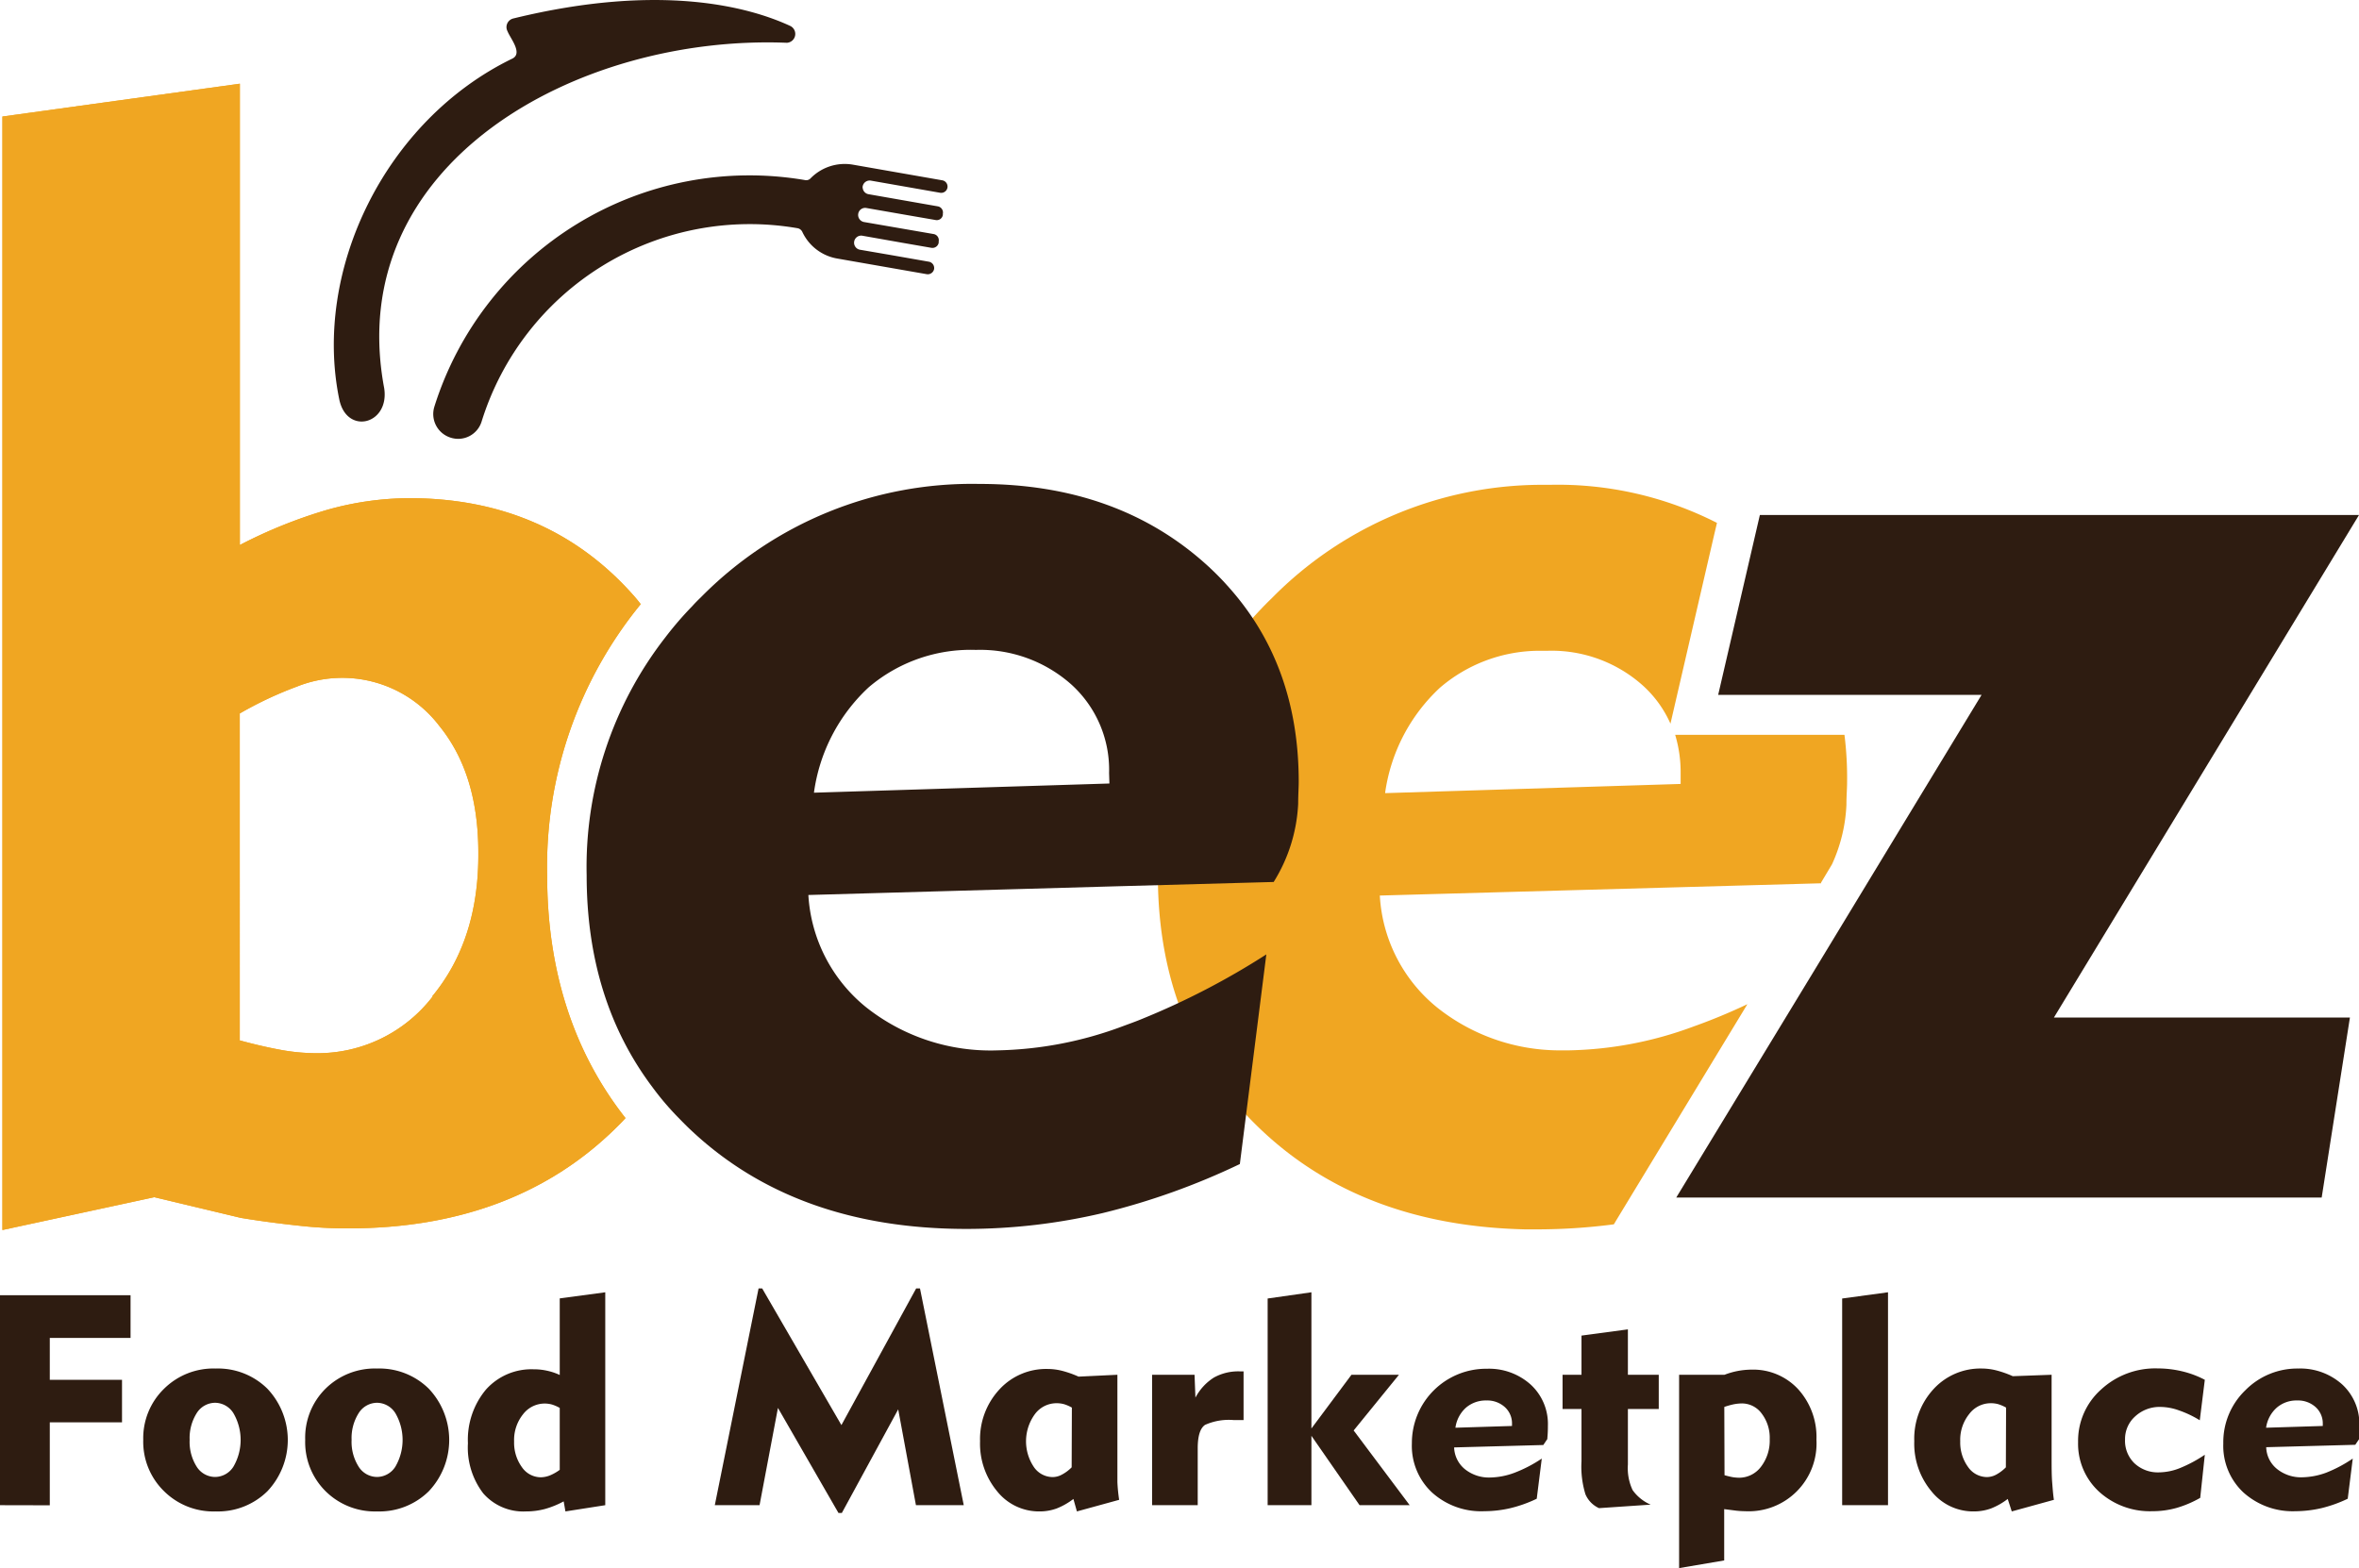 <svg xmlns="http://www.w3.org/2000/svg" viewBox="0 0 215.57 143.32"><defs><style>.cls-1{fill:#2e1c11;}.cls-2{fill:#f0a622;}</style></defs><g id="Layer_2" data-name="Layer 2"><g id="Layer_1-2" data-name="Layer 1"><polygon class="cls-1" points="187.69 93 214.74 93 212.16 109.45 153.18 109.45 166 88.36 174.42 74.48 181.08 63.51 157.01 63.51 160.19 49.79 160.82 47.07 215.57 47.07 187.69 93"/><path class="cls-2" d="M168.55,67.16H153.08a11.87,11.87,0,0,1,.5,3.49v1l-27,.84s0,0,0-.06a16.18,16.18,0,0,1,5-9.57,14,14,0,0,1,8.88-3.38c.3,0,.62,0,.93,0a12.5,12.5,0,0,1,8.72,3.16,10.34,10.34,0,0,1,2.54,3.5l4-17.29.25-1.06a32.06,32.06,0,0,0-15.24-3.48c-.3,0-.6,0-.9,0a34.69,34.69,0,0,0-24.52,10.34A34.23,34.23,0,0,0,105.81,80c0,9.58,3.18,17.39,9.54,23.36q9.23,8.66,24,9c.38,0,.75,0,1.13,0a54.19,54.19,0,0,0,7-.46l.2-.34,12-19.78a53.08,53.08,0,0,1-4.95,2.05A34.38,34.38,0,0,1,143.35,96c-.36,0-.71,0-1,0a18,18,0,0,1-11-3.9,14.18,14.18,0,0,1-5.26-10.25l40.32-1.12,0-.06,1-1.67s0,0,0,0a14.54,14.54,0,0,0,1.32-5.44c0-.81.06-1.49.06-2A31.57,31.57,0,0,0,168.55,67.16Z"/><path class="cls-2" d="M58.55,55.22c-.17-.23-.36-.46-.56-.69-5.26-6-12.15-9-20.62-9a28.08,28.08,0,0,0-7.45,1.06,44.3,44.3,0,0,0-8,3.22V7.65l-21.7,3V112.42l13.88-3L22,111.31c2,.33,3.86.56,5.46.73a39.08,39.08,0,0,0,4.37.23c10.18,0,18.43-3.13,24.67-9.39q.35-.34.66-.69C52.37,96.1,50,88.64,50,80A37.86,37.86,0,0,1,58.55,55.22Zm-19,35.84a13.26,13.26,0,0,1-10.66,5.2A18.21,18.21,0,0,1,25.91,96c-1.09-.19-2.41-.48-4-.91V65.21a34.08,34.08,0,0,1,5.23-2.46,11.15,11.15,0,0,1,13,3.59c2.39,2.94,3.57,6.79,3.57,11.59Q43.77,85.89,39.5,91.06Z"/><path class="cls-2" d="M58.55,55.22c-.17-.23-.36-.46-.56-.69-5.26-6-12.15-9-20.62-9a28.08,28.08,0,0,0-7.45,1.06,44.3,44.3,0,0,0-8,3.22V7.65l-21.7,3V112.42l13.88-3L22,111.31c2,.33,3.86.56,5.46.73a39.08,39.08,0,0,0,4.37.23c10.18,0,18.43-3.13,24.67-9.39q.35-.34.66-.69C52.37,96.1,50,88.64,50,80A37.86,37.86,0,0,1,58.55,55.22Zm-19,35.84a13.26,13.26,0,0,1-10.66,5.2A18.21,18.21,0,0,1,25.91,96c-1.09-.19-2.41-.48-4-.91V65.21a34.08,34.08,0,0,1,5.23-2.46,11.15,11.15,0,0,1,13,3.59c2.39,2.94,3.57,6.79,3.57,11.59Q43.77,85.89,39.5,91.06Z"/><path class="cls-1" d="M112.18,53.55c-.53-.6-1.1-1.17-1.7-1.73q-8.24-7.6-21-7.59A34.76,34.76,0,0,0,64.05,54.59c-.28.27-.55.54-.79.81a31.53,31.53,0,0,0-2.48,2.88A34.17,34.17,0,0,0,53.61,80q0,11.36,6,19.35A25.59,25.59,0,0,0,62,102.16c.39.4.77.79,1.17,1.16q9.58,9,25.15,9a54.44,54.44,0,0,0,12.45-1.45,64.09,64.09,0,0,0,12.53-4.48v0l2.42-19.16a68.94,68.94,0,0,1-11.37,5.9c-.6.25-1.2.46-1.79.68A34.38,34.38,0,0,1,91.16,96a18.33,18.33,0,0,1-12-3.93A14.25,14.25,0,0,1,73.87,81.8L102.18,81l14.21-.39a14.81,14.81,0,0,0,2.24-7.16c0-.81.05-1.49.05-2Q118.68,60.74,112.18,53.55Zm-10.8,18.06-27,.84a16.1,16.1,0,0,1,5-9.63,14.37,14.37,0,0,1,9.8-3.42,12.52,12.52,0,0,1,8.72,3.16,10.51,10.51,0,0,1,3.45,8.09Z"/><path class="cls-1" d="M0,137.57V118.38H11.93v3.9H4.55v3.83h6.6V130H4.55v7.58Z"/><path class="cls-1" d="M13.09,131.6A6.3,6.3,0,0,1,15,126.92a6.41,6.41,0,0,1,4.71-1.84,6.43,6.43,0,0,1,4.72,1.84,6.82,6.82,0,0,1,0,9.38,6.43,6.43,0,0,1-4.72,1.84A6.4,6.4,0,0,1,15,136.3,6.31,6.31,0,0,1,13.09,131.6Zm4.24,0a4.24,4.24,0,0,0,.65,2.46,2,2,0,0,0,1.68.93,2,2,0,0,0,1.67-.94,4.86,4.86,0,0,0,0-4.89,2,2,0,0,0-1.67-.95,2,2,0,0,0-1.68.94A4.27,4.27,0,0,0,17.33,131.6Z"/><path class="cls-1" d="M27.89,131.6a6.3,6.3,0,0,1,1.86-4.68,6.41,6.41,0,0,1,4.71-1.84,6.43,6.43,0,0,1,4.72,1.84,6.82,6.82,0,0,1,0,9.38,6.43,6.43,0,0,1-4.72,1.84,6.4,6.4,0,0,1-4.7-1.84A6.31,6.31,0,0,1,27.89,131.6Zm4.24,0a4.24,4.24,0,0,0,.65,2.46,2,2,0,0,0,1.68.93,2,2,0,0,0,1.67-.94,4.86,4.86,0,0,0,0-4.89,2,2,0,0,0-1.67-.95,2,2,0,0,0-1.68.94A4.27,4.27,0,0,0,32.13,131.6Z"/><path class="cls-1" d="M55.31,118.11v19.46l-3.64.57-.16-.92a8.19,8.19,0,0,1-1.72.7,6.71,6.71,0,0,1-1.72.22,4.86,4.86,0,0,1-3.91-1.65,6.89,6.89,0,0,1-1.4-4.58A7.15,7.15,0,0,1,44.41,127a5.57,5.57,0,0,1,4.36-1.85,5.43,5.43,0,0,1,1.22.13,5.28,5.28,0,0,1,1.16.39v-7Zm-4.16,10.57a3.57,3.57,0,0,0-.71-.31,2.49,2.49,0,0,0-2.65.9,3.76,3.76,0,0,0-.81,2.48,3.81,3.81,0,0,0,.71,2.34,2.11,2.11,0,0,0,1.73.93,2.37,2.37,0,0,0,.83-.17,4.21,4.21,0,0,0,.9-.51Z"/><path class="cls-1" d="M65.32,137.57l4-19.81h.33l7.24,12.49,6.83-12.49h.35l4,19.81H83.7l-1.62-8.76-5.15,9.47h-.31l-5.53-9.6-1.68,8.89Z"/><path class="cls-1" d="M102.11,125.65v7.45c0,.93,0,1.72,0,2.36a15.27,15.27,0,0,0,.16,1.62l-3.86,1.06L98.09,137a6.31,6.31,0,0,1-1.53.87,4.53,4.53,0,0,1-1.56.27,4.9,4.9,0,0,1-3.88-1.84,6.82,6.82,0,0,1-1.56-4.58A6.66,6.66,0,0,1,91.32,127a5.79,5.79,0,0,1,4.44-1.88,5.46,5.46,0,0,1,1.3.17,9.43,9.43,0,0,1,1.5.53Zm-4.16,3a3.57,3.57,0,0,0-.71-.31,2.57,2.57,0,0,0-.67-.09,2.46,2.46,0,0,0-2,1,4.21,4.21,0,0,0-.1,4.82,2.09,2.09,0,0,0,1.72.93,1.76,1.76,0,0,0,.84-.22,3.61,3.61,0,0,0,.9-.67Z"/><path class="cls-1" d="M109.45,137.57h-4.17V125.65h3.88l.08,2.09a4.85,4.85,0,0,1,1.68-1.83,4.58,4.58,0,0,1,2.38-.57h.34v4.45h-.9a5.33,5.33,0,0,0-2.62.44c-.44.3-.67,1-.67,2.14Z"/><path class="cls-1" d="M119.84,137.57h-4V118.68l4-.57v12.45l3.66-4.91h4.34l-4.14,5.09,5.12,6.83h-4.58l-4.4-6.34Z"/><path class="cls-1" d="M140.89,133.31l-.46,3.67a12,12,0,0,1-2.4.86,10.6,10.6,0,0,1-2.38.28,6.69,6.69,0,0,1-4.8-1.72,5.83,5.83,0,0,1-1.83-4.47,6.79,6.79,0,0,1,6.86-6.83,5.69,5.69,0,0,1,4,1.45,4.88,4.88,0,0,1,1.57,3.76c0,.23,0,.61-.05,1.13v.08l-.37.55-8.15.22a2.68,2.68,0,0,0,1,2,3.51,3.51,0,0,0,2.3.75,6.63,6.63,0,0,0,2.18-.42A12.33,12.33,0,0,0,140.89,133.31ZM133,130.49l5.17-.16v-.18a2,2,0,0,0-.66-1.55,2.39,2.39,0,0,0-1.67-.6,2.77,2.77,0,0,0-1.88.66A3,3,0,0,0,133,130.49Z"/><path class="cls-1" d="M144.52,133.56v-4.78h-1.73v-3.13h1.73v-3.58l4.24-.57v4.15h2.82v3.13h-2.82v5.07a4.73,4.73,0,0,0,.43,2.34,3.94,3.94,0,0,0,1.65,1.33l-4.72.32a2.44,2.44,0,0,1-1.24-1.27A8.58,8.58,0,0,1,144.52,133.56Z"/><path class="cls-1" d="M153.44,143.32V125.65h4.15a7,7,0,0,1,2.47-.47,5.6,5.6,0,0,1,4.26,1.79,6.5,6.5,0,0,1,1.67,4.61,6.2,6.2,0,0,1-6.52,6.54,8,8,0,0,1-.82-.05l-1.09-.14v4.69Zm4.15-8.49q.43.12.75.18a4.26,4.26,0,0,0,.58.05,2.5,2.5,0,0,0,2-1,3.92,3.92,0,0,0,.8-2.52,3.64,3.64,0,0,0-.73-2.34,2.24,2.24,0,0,0-1.82-.93,4.37,4.37,0,0,0-.7.07,7.1,7.1,0,0,0-.9.25Z"/><path class="cls-1" d="M172.53,137.57h-4.19V118.68l4.19-.57Z"/><path class="cls-1" d="M187.48,125.65v7.45c0,.93,0,1.72.05,2.36s.09,1.17.16,1.62l-3.85,1.06-.37-1.14a6.31,6.31,0,0,1-1.53.87,4.59,4.59,0,0,1-1.57.27,4.87,4.87,0,0,1-3.87-1.84,6.78,6.78,0,0,1-1.57-4.58,6.7,6.7,0,0,1,1.76-4.76,5.81,5.81,0,0,1,4.45-1.88,5.45,5.45,0,0,1,1.29.17,9.43,9.43,0,0,1,1.5.53Zm-4.16,3a3.57,3.57,0,0,0-.71-.31,2.52,2.52,0,0,0-.67-.09,2.47,2.47,0,0,0-2,1,3.76,3.76,0,0,0-.81,2.48,3.81,3.81,0,0,0,.71,2.34,2.11,2.11,0,0,0,1.73.93,1.82,1.82,0,0,0,.84-.22,3.76,3.76,0,0,0,.89-.67Z"/><path class="cls-1" d="M201.06,136.9a9.94,9.94,0,0,1-2.16.92,8.11,8.11,0,0,1-2.2.3,6.9,6.9,0,0,1-4.89-1.79,5.94,5.94,0,0,1-1.91-4.53A6.28,6.28,0,0,1,192,127a7.28,7.28,0,0,1,5.17-1.93,9.63,9.63,0,0,1,2.22.26,8.78,8.78,0,0,1,2.09.78l-.46,3.7a9.48,9.48,0,0,0-1.89-.9,5.12,5.12,0,0,0-1.68-.32,3.29,3.29,0,0,0-2.33.86,2.77,2.77,0,0,0-.93,2.12,2.86,2.86,0,0,0,.86,2.17,3.13,3.13,0,0,0,2.26.83,5.29,5.29,0,0,0,1.87-.38,12.3,12.3,0,0,0,2.3-1.23Z"/><path class="cls-1" d="M215,133.31l-.46,3.67a12.18,12.18,0,0,1-2.4.86,10.67,10.67,0,0,1-2.38.28A6.72,6.72,0,0,1,205,136.4a5.83,5.83,0,0,1-1.83-4.47,6.58,6.58,0,0,1,2-4.85,6.67,6.67,0,0,1,4.86-2,5.73,5.73,0,0,1,4,1.45,4.88,4.88,0,0,1,1.57,3.76c0,.23,0,.61,0,1.13l0,.08-.37.55-8.14.22a2.65,2.65,0,0,0,1,2,3.5,3.5,0,0,0,2.3.75,6.68,6.68,0,0,0,2.18-.42A12.33,12.33,0,0,0,215,133.31Zm-7.92-2.82,5.18-.16v-.18a2,2,0,0,0-.66-1.55,2.39,2.39,0,0,0-1.67-.6,2.75,2.75,0,0,0-1.88.66A3,3,0,0,0,207.08,130.49Z"/><path class="cls-1" d="M78.84,17a.37.37,0,0,0,0,.21.64.64,0,0,0,.53.54l2.68.47,3.65.64a.57.57,0,0,1,.46.67l0,.11a.56.56,0,0,1-.66.47l-2.66-.46-3.67-.64a.64.64,0,0,0-.74.51.66.66,0,0,0,.51.77l4,.69,2.37.41a.57.57,0,0,1,.47.67l0,.12a.58.58,0,0,1-.67.47l-2.59-.45-3.74-.66a.65.65,0,0,0-.22,1.28l2.85.49,3.48.61a.59.59,0,0,1,.47.67h0a.59.59,0,0,1-.67.47l-8.18-1.43a4.33,4.33,0,0,1-3.19-2.43.6.6,0,0,0-.43-.34A25.66,25.66,0,0,0,44,38.56,2.24,2.24,0,0,1,41.18,40a2.26,2.26,0,0,1-1.49-2.82A30.18,30.18,0,0,1,73.57,16.46a.54.54,0,0,0,.51-.17,4.37,4.37,0,0,1,3.86-1.24l8.17,1.43a.58.58,0,0,1,.47.67h0a.58.58,0,0,1-.66.47l-6.33-1.11A.65.65,0,0,0,78.84,17Z"/><path class="cls-1" d="M72.19,2.36a.81.81,0,0,1-.28,1.55C52.66,3.14,31.26,15,35.11,35.49c.5,3.32-3.44,4.3-4.11,1C28.58,24.67,35.21,11,46.81,5.36c1-.48-.19-1.87-.43-2.5a.81.81,0,0,1,.52-1.17C60.43-1.62,68.53.67,72.19,2.36Z"/></g></g></svg>